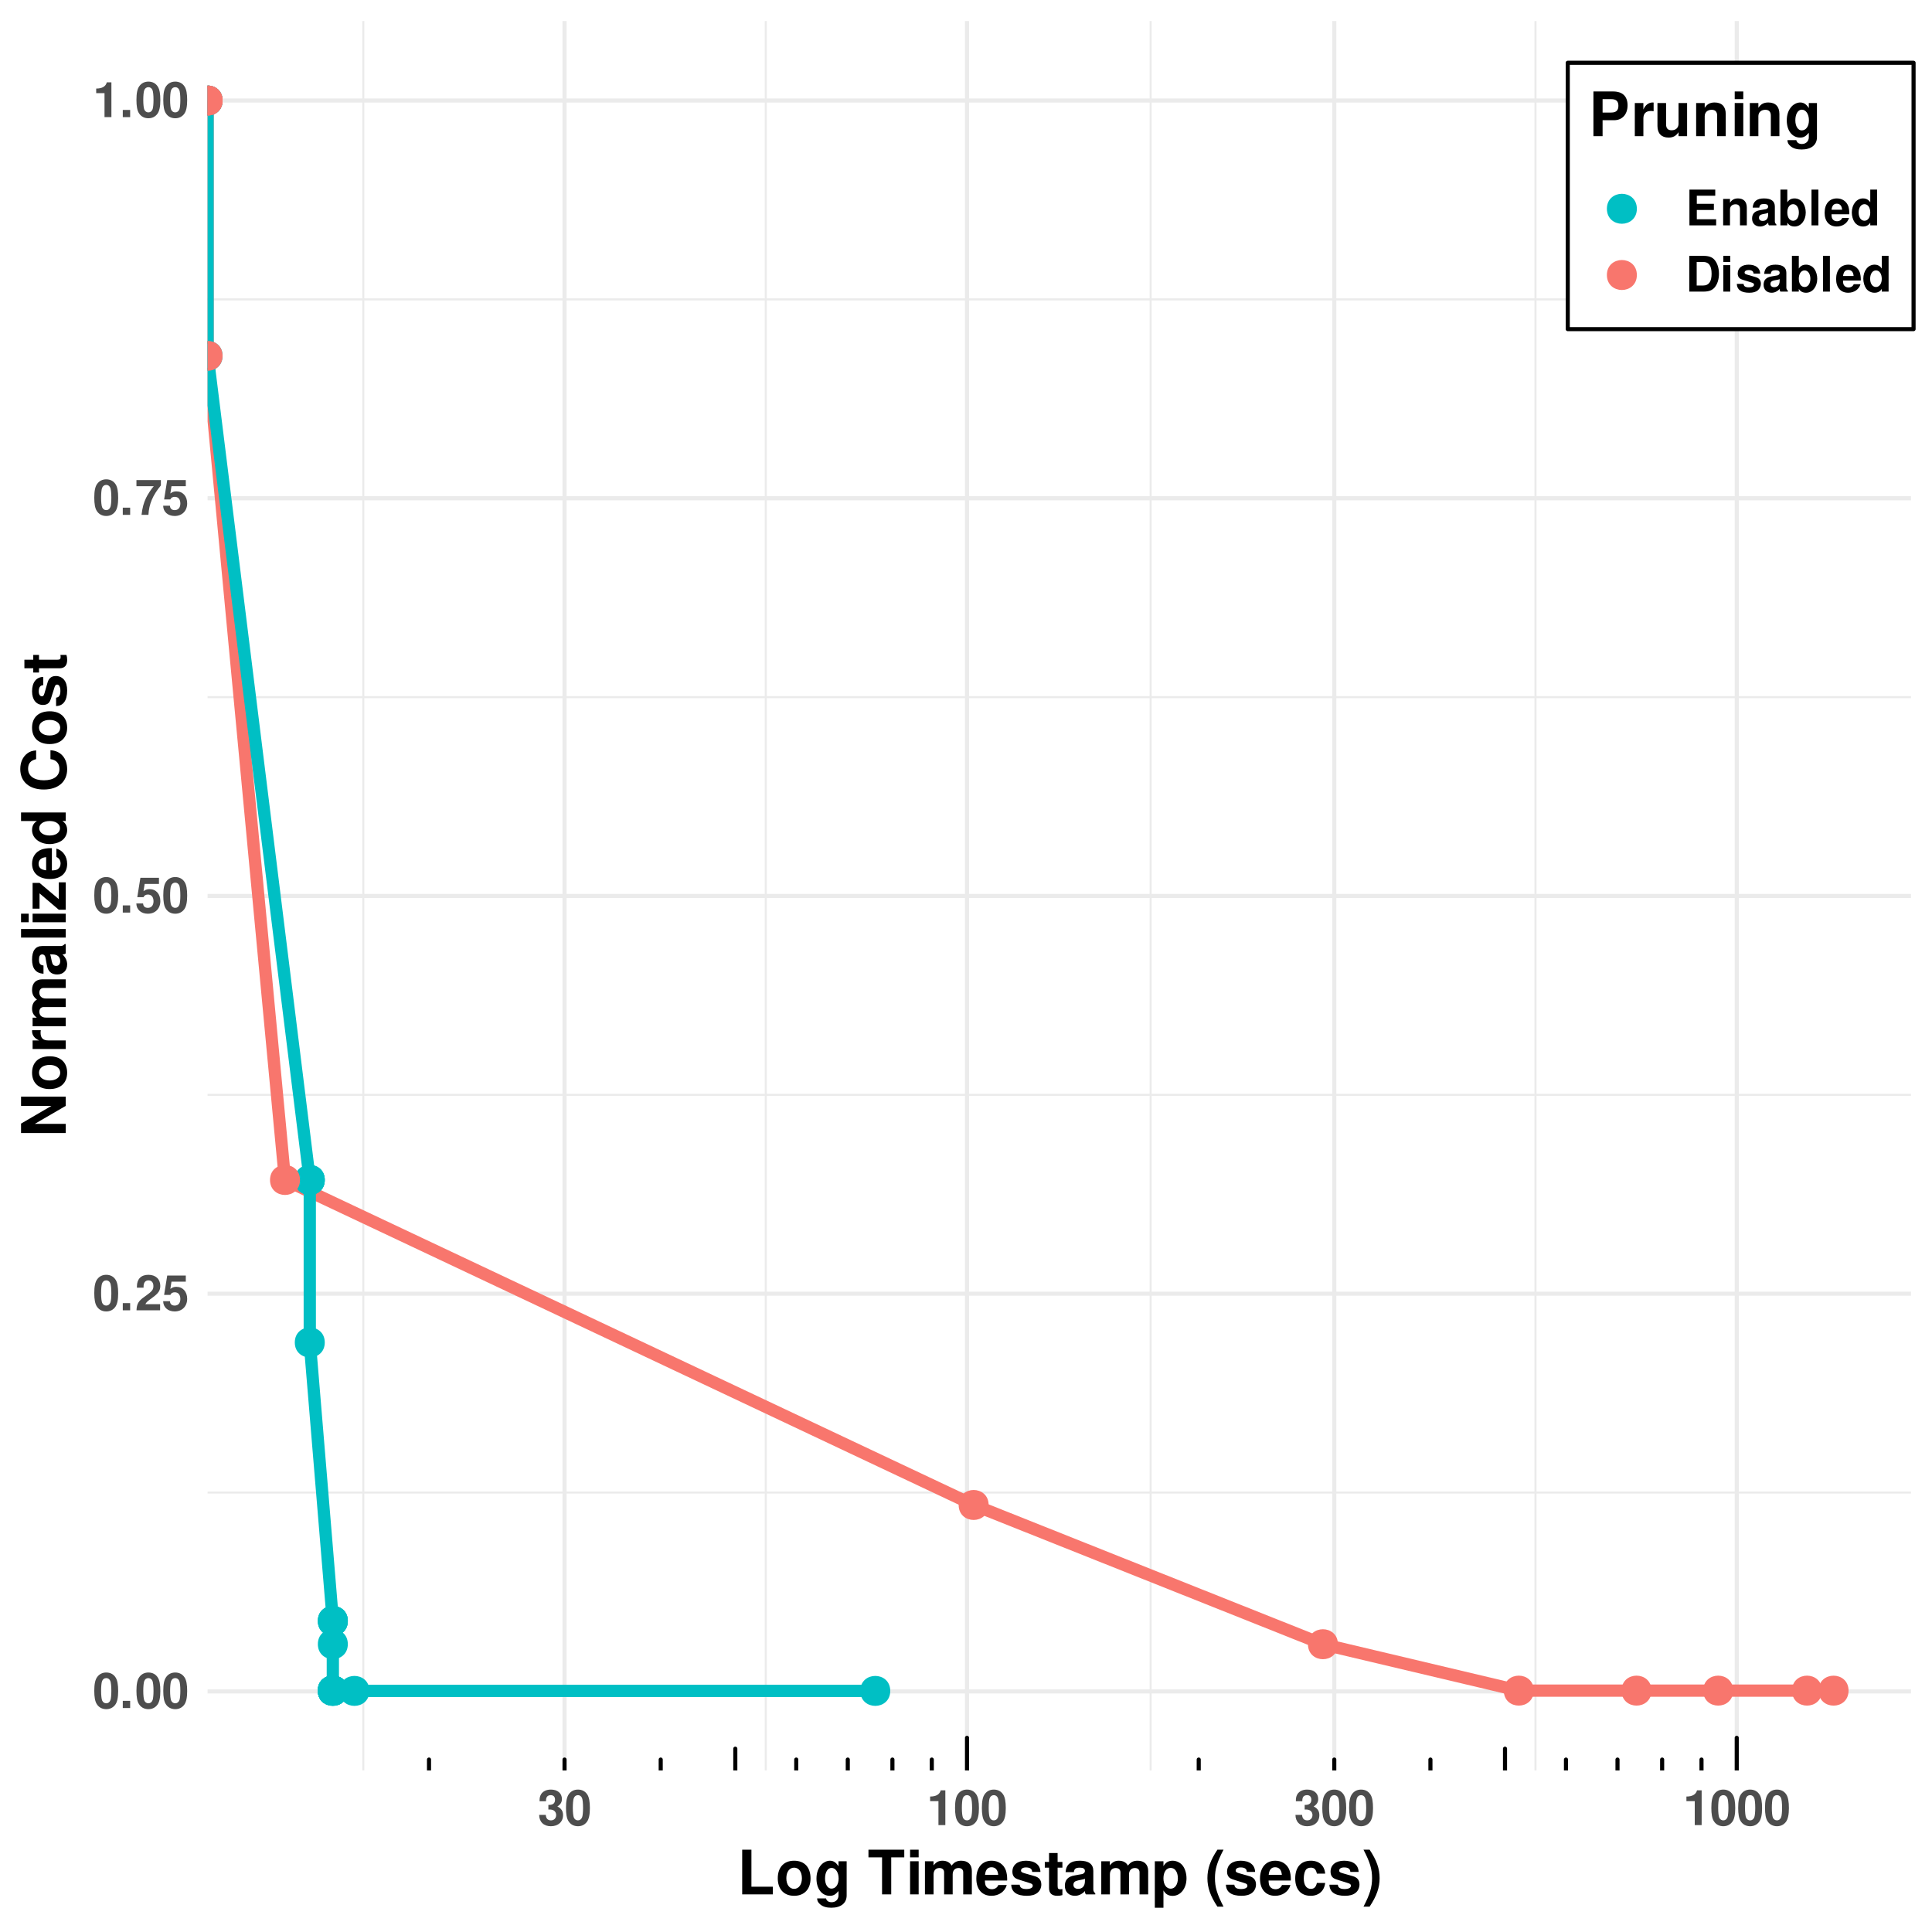 <?xml version="1.0" encoding="UTF-8"?>
<svg xmlns="http://www.w3.org/2000/svg" xmlns:xlink="http://www.w3.org/1999/xlink" width="504" height="504" viewBox="0 0 504 504">
<defs>
<g>
<g id="glyph-0-0">
</g>
<g id="glyph-0-1">
<path d="M 3.5 -9.266 C 2.516 -9.266 1.688 -8.859 1.141 -8.094 C 0.609 -7.391 0.375 -6.25 0.375 -4.484 C 0.375 -2.859 0.578 -1.734 1.016 -1.047 C 1.547 -0.172 2.438 0.297 3.5 0.297 C 4.484 0.297 5.281 -0.109 5.844 -0.859 C 6.359 -1.562 6.609 -2.719 6.609 -4.422 C 6.609 -6.094 6.406 -7.219 5.969 -7.922 C 5.438 -8.797 4.562 -9.266 3.5 -9.266 Z M 3.5 -7.812 C 3.953 -7.812 4.328 -7.562 4.547 -7.094 C 4.719 -6.703 4.828 -5.719 4.828 -4.469 C 4.828 -3.438 4.734 -2.438 4.594 -2.078 C 4.391 -1.531 4 -1.234 3.5 -1.234 C 3.016 -1.234 2.656 -1.484 2.438 -1.938 C 2.266 -2.328 2.156 -3.281 2.156 -4.484 C 2.156 -5.562 2.25 -6.594 2.391 -6.969 C 2.578 -7.516 2.984 -7.812 3.5 -7.812 Z M 3.5 -7.812 "/>
</g>
<g id="glyph-0-2">
<path d="M 2.734 -1.875 L 0.812 -1.875 L 0.812 0 L 2.734 0 Z M 2.734 -1.875 "/>
</g>
<g id="glyph-0-3">
<path d="M 6.547 -1.594 L 2.703 -1.594 C 2.938 -2.078 3.219 -2.359 4.562 -3.312 C 6.125 -4.469 6.594 -5.141 6.594 -6.391 C 6.594 -8.141 5.375 -9.266 3.484 -9.266 C 1.594 -9.266 0.5 -8.156 0.5 -6.234 L 0.5 -5.906 L 2.234 -5.906 L 2.234 -6.203 C 2.234 -7.219 2.703 -7.812 3.516 -7.812 C 4.312 -7.812 4.797 -7.25 4.797 -6.344 C 4.797 -5.344 4.484 -4.969 2.469 -3.531 C 0.938 -2.484 0.453 -1.688 0.391 0 L 6.547 0 Z M 6.547 -1.594 "/>
</g>
<g id="glyph-0-4">
<path d="M 6.25 -9.078 L 1.406 -9.078 L 0.594 -4.016 L 2.219 -4.016 C 2.406 -4.469 2.812 -4.703 3.359 -4.703 C 4.281 -4.703 4.828 -4.062 4.828 -2.953 C 4.828 -1.891 4.281 -1.234 3.359 -1.234 C 2.578 -1.234 2.156 -1.641 2.109 -2.375 L 0.344 -2.375 C 0.375 -0.781 1.578 0.297 3.344 0.297 C 5.281 0.297 6.609 -1.031 6.609 -3 C 6.609 -4.859 5.469 -6.125 3.781 -6.125 C 3.188 -6.125 2.734 -5.969 2.219 -5.578 L 2.516 -7.469 L 6.25 -7.469 Z M 6.25 -9.078 "/>
</g>
<g id="glyph-0-5">
<path d="M 6.75 -9.078 L 0.375 -9.078 L 0.375 -7.469 L 4.891 -7.469 C 4.344 -6.891 3.25 -5.234 2.891 -4.438 C 2.266 -3.125 1.938 -1.938 1.703 0 L 3.5 0 C 3.672 -2.859 4.609 -5.062 6.75 -7.672 Z M 6.75 -9.078 "/>
</g>
<g id="glyph-0-6">
<path d="M 3.047 -6.25 L 3.047 0 L 4.844 0 L 4.844 -9.078 L 3.641 -9.078 C 3.359 -8 2.438 -7.453 0.875 -7.453 L 0.875 -6.25 Z M 3.047 -6.25 "/>
</g>
<g id="glyph-0-7">
<path d="M 2.781 -4.062 C 3.469 -4.062 3.5 -4.062 3.828 -3.969 C 4.422 -3.797 4.812 -3.281 4.812 -2.609 C 4.812 -1.797 4.25 -1.234 3.469 -1.234 C 2.625 -1.234 2.156 -1.734 2.109 -2.656 L 0.375 -2.656 C 0.391 -0.844 1.562 0.297 3.422 0.297 C 5.359 0.297 6.609 -0.844 6.609 -2.609 C 6.609 -3.672 6.141 -4.359 5.125 -4.859 C 5.953 -5.391 6.312 -5.969 6.312 -6.797 C 6.312 -8.312 5.188 -9.266 3.422 -9.266 C 2.109 -9.266 1.094 -8.688 0.703 -7.703 C 0.531 -7.266 0.484 -6.969 0.484 -6.219 L 2.156 -6.219 C 2.156 -6.703 2.203 -6.953 2.297 -7.172 C 2.453 -7.578 2.859 -7.812 3.391 -7.812 C 4.109 -7.812 4.516 -7.391 4.516 -6.625 C 4.516 -5.703 4 -5.266 2.938 -5.266 L 2.781 -5.266 Z M 2.781 -4.062 "/>
</g>
<g id="glyph-0-8">
<path d="M 2.938 -4.016 L 7.391 -4.016 L 7.391 -5.625 L 2.938 -5.625 L 2.938 -7.734 L 7.75 -7.734 L 7.75 -9.328 L 1.016 -9.328 L 1.016 0 L 7.984 0 L 7.984 -1.594 L 2.938 -1.594 Z M 2.938 -4.016 "/>
</g>
<g id="glyph-0-9">
<path d="M 0.812 -6.906 L 0.812 0 L 2.594 0 L 2.594 -4.141 C 2.594 -4.969 3.156 -5.5 4.047 -5.5 C 4.812 -5.5 5.203 -5.078 5.203 -4.266 L 5.203 0 L 6.984 0 L 6.984 -4.625 C 6.984 -6.172 6.156 -7.031 4.672 -7.031 C 3.734 -7.031 3.109 -6.688 2.594 -5.906 L 2.594 -6.906 Z M 0.812 -6.906 "/>
</g>
<g id="glyph-0-10">
<path d="M 6.703 -0.219 C 6.406 -0.516 6.297 -0.719 6.297 -1.062 L 6.297 -4.906 C 6.297 -6.312 5.344 -7.031 3.469 -7.031 C 1.594 -7.031 0.625 -6.234 0.516 -4.625 L 2.234 -4.625 C 2.328 -5.344 2.625 -5.578 3.5 -5.578 C 4.203 -5.578 4.547 -5.344 4.547 -4.891 C 4.547 -4.656 4.422 -4.469 4.234 -4.344 C 4 -4.219 4 -4.219 3.109 -4.078 L 2.391 -3.953 C 1.031 -3.719 0.359 -3.016 0.359 -1.781 C 0.359 -0.531 1.188 0.297 2.453 0.297 C 3.219 0.297 3.922 -0.031 4.562 -0.688 C 4.562 -0.328 4.594 -0.203 4.766 0 L 6.703 0 Z M 4.547 -2.781 C 4.547 -1.734 4.031 -1.156 3.125 -1.156 C 2.516 -1.156 2.156 -1.469 2.156 -1.984 C 2.156 -2.516 2.438 -2.781 3.172 -2.938 L 3.781 -3.047 C 4.266 -3.141 4.344 -3.156 4.547 -3.266 Z M 4.547 -2.781 "/>
</g>
<g id="glyph-0-11">
<path d="M 0.75 -9.328 L 0.75 0 L 2.547 0 L 2.547 -0.703 C 2.984 -0.031 3.578 0.297 4.453 0.297 C 6.109 0.297 7.359 -1.281 7.359 -3.359 C 7.359 -4.297 7.078 -5.25 6.609 -5.906 C 6.141 -6.594 5.297 -7.031 4.453 -7.031 C 3.578 -7.031 2.984 -6.703 2.547 -6.016 L 2.547 -9.328 Z M 4.062 -5.531 C 4.938 -5.531 5.562 -4.625 5.562 -3.359 C 5.562 -2.078 4.953 -1.203 4.062 -1.203 C 3.141 -1.203 2.547 -2.062 2.547 -3.391 C 2.547 -4.656 3.156 -5.531 4.062 -5.531 Z M 4.062 -5.531 "/>
</g>
<g id="glyph-0-12">
<path d="M 2.656 -9.328 L 0.859 -9.328 L 0.859 0 L 2.656 0 Z M 2.656 -9.328 "/>
</g>
<g id="glyph-0-13">
<path d="M 6.703 -2.891 C 6.719 -3.047 6.719 -3.109 6.719 -3.203 C 6.719 -3.891 6.609 -4.531 6.453 -5.016 C 5.984 -6.266 4.875 -7.031 3.484 -7.031 C 1.5 -7.031 0.281 -5.594 0.281 -3.281 C 0.281 -1.062 1.484 0.297 3.438 0.297 C 4.984 0.297 6.25 -0.578 6.641 -1.938 L 4.875 -1.938 C 4.656 -1.391 4.156 -1.078 3.5 -1.078 C 3 -1.078 2.578 -1.297 2.328 -1.672 C 2.156 -1.938 2.094 -2.234 2.078 -2.891 Z M 2.094 -4.078 C 2.219 -5.141 2.656 -5.656 3.453 -5.656 C 4.281 -5.656 4.766 -5.109 4.844 -4.078 Z M 2.094 -4.078 "/>
</g>
<g id="glyph-0-14">
<path d="M 5.188 0 L 6.969 0 L 6.969 -9.328 L 5.188 -9.328 L 5.188 -6.016 C 4.734 -6.703 4.141 -7.031 3.281 -7.031 C 1.625 -7.031 0.375 -5.438 0.375 -3.359 C 0.375 -2.422 0.656 -1.469 1.109 -0.812 C 1.594 -0.125 2.438 0.297 3.281 0.297 C 4.141 0.297 4.734 -0.016 5.188 -0.703 Z M 3.672 -5.531 C 4.578 -5.531 5.188 -4.656 5.188 -3.328 C 5.188 -2.078 4.562 -1.203 3.672 -1.203 C 2.781 -1.203 2.156 -2.078 2.156 -3.359 C 2.156 -4.641 2.781 -5.531 3.672 -5.531 Z M 3.672 -5.531 "/>
</g>
<g id="glyph-0-15">
<path d="M 0.984 0 L 4.625 0 C 6.047 0 6.953 -0.328 7.594 -1.094 C 8.312 -1.953 8.719 -3.219 8.719 -4.672 C 8.719 -6.109 8.312 -7.375 7.594 -8.25 C 6.953 -9.016 6.062 -9.328 4.625 -9.328 L 0.984 -9.328 Z M 2.906 -1.594 L 2.906 -7.734 L 4.625 -7.734 C 6.078 -7.734 6.797 -6.719 6.797 -4.656 C 6.797 -2.609 6.078 -1.594 4.625 -1.594 Z M 2.906 -1.594 "/>
</g>
<g id="glyph-0-16">
<path d="M 2.656 -6.906 L 0.859 -6.906 L 0.859 0 L 2.656 0 Z M 2.656 -9.328 L 0.859 -9.328 L 0.859 -7.734 L 2.656 -7.734 Z M 2.656 -9.328 "/>
</g>
<g id="glyph-0-17">
<path d="M 6.469 -4.688 C 6.438 -6.141 5.312 -7.031 3.453 -7.031 C 1.703 -7.031 0.609 -6.141 0.609 -4.719 C 0.609 -4.266 0.75 -3.859 1 -3.594 C 1.234 -3.359 1.453 -3.234 2.125 -3.016 L 4.266 -2.359 C 4.703 -2.219 4.859 -2.078 4.859 -1.797 C 4.859 -1.375 4.359 -1.109 3.531 -1.109 C 3.062 -1.109 2.703 -1.188 2.469 -1.359 C 2.281 -1.5 2.203 -1.641 2.125 -2.016 L 0.375 -2.016 C 0.422 -0.484 1.531 0.297 3.641 0.297 C 4.594 0.297 5.328 0.094 5.828 -0.312 C 6.344 -0.734 6.656 -1.375 6.656 -2.047 C 6.656 -2.938 6.203 -3.516 5.297 -3.781 L 3.031 -4.438 C 2.531 -4.594 2.406 -4.703 2.406 -4.984 C 2.406 -5.359 2.812 -5.625 3.438 -5.625 C 4.297 -5.625 4.719 -5.312 4.734 -4.688 Z M 6.469 -4.688 "/>
</g>
<g id="glyph-1-0">
</g>
<g id="glyph-1-1">
<path d="M 3.688 -11.656 L 1.281 -11.656 L 1.281 0 L 9.266 0 L 9.266 -2 L 3.688 -2 Z M 3.688 -11.656 "/>
</g>
<g id="glyph-1-2">
<path d="M 4.812 -8.781 C 2.172 -8.781 0.562 -7.047 0.562 -4.203 C 0.562 -1.359 2.172 0.375 4.828 0.375 C 7.469 0.375 9.109 -1.359 9.109 -4.141 C 9.109 -7.078 7.516 -8.781 4.812 -8.781 Z M 4.828 -6.969 C 6.062 -6.969 6.859 -5.875 6.859 -4.172 C 6.859 -2.562 6.031 -1.438 4.828 -1.438 C 3.609 -1.438 2.797 -2.547 2.797 -4.203 C 2.797 -5.875 3.609 -6.969 4.828 -6.969 Z M 4.828 -6.969 "/>
</g>
<g id="glyph-1-3">
<path d="M 6.406 -8.641 L 6.406 -7.312 C 5.781 -8.312 5.094 -8.781 4.172 -8.781 C 3.406 -8.781 2.562 -8.406 1.969 -7.781 C 1.109 -6.875 0.656 -5.625 0.656 -4.109 C 0.656 -1.453 2.062 0.375 4.125 0.375 C 5.062 0.375 5.609 0.062 6.406 -0.875 L 6.406 0.281 C 6.406 1.328 5.656 2.047 4.609 2.047 C 3.812 2.047 3.312 1.703 3.141 1.047 L 0.828 1.047 C 0.844 1.719 1.094 2.172 1.688 2.656 C 2.375 3.219 3.312 3.484 4.531 3.484 C 7.031 3.484 8.531 2.281 8.531 0.281 L 8.531 -8.641 Z M 4.594 -6.906 C 5.641 -6.906 6.438 -5.75 6.438 -4.141 C 6.438 -2.578 5.688 -1.5 4.562 -1.5 C 3.578 -1.5 2.891 -2.578 2.891 -4.141 C 2.891 -5.781 3.578 -6.906 4.594 -6.906 Z M 4.594 -6.906 "/>
</g>
<g id="glyph-1-4">
</g>
<g id="glyph-1-5">
<path d="M 6.156 -9.656 L 9.562 -9.656 L 9.562 -11.656 L 0.219 -11.656 L 0.219 -9.656 L 3.766 -9.656 L 3.766 0 L 6.156 0 Z M 6.156 -9.656 "/>
</g>
<g id="glyph-1-6">
<path d="M 3.312 -8.641 L 1.078 -8.641 L 1.078 0 L 3.312 0 Z M 3.312 -11.656 L 1.078 -11.656 L 1.078 -9.656 L 3.312 -9.656 Z M 3.312 -11.656 "/>
</g>
<g id="glyph-1-7">
<path d="M 0.953 -8.641 L 0.953 0 L 3.203 0 L 3.203 -5.188 C 3.203 -6.25 3.781 -6.875 4.734 -6.875 C 5.484 -6.875 5.953 -6.453 5.953 -5.766 L 5.953 0 L 8.188 0 L 8.188 -5.188 C 8.188 -6.234 8.766 -6.875 9.734 -6.875 C 10.484 -6.875 10.938 -6.453 10.938 -5.766 L 10.938 0 L 13.188 0 L 13.188 -6.109 C 13.188 -7.797 12.156 -8.781 10.438 -8.781 C 9.328 -8.781 8.578 -8.406 7.906 -7.5 C 7.484 -8.312 6.625 -8.781 5.547 -8.781 C 4.562 -8.781 3.922 -8.469 3.188 -7.562 L 3.188 -8.641 Z M 0.953 -8.641 "/>
</g>
<g id="glyph-1-8">
<path d="M 8.391 -3.609 C 8.406 -3.812 8.406 -3.891 8.406 -4 C 8.406 -4.859 8.266 -5.656 8.062 -6.266 C 7.484 -7.844 6.094 -8.781 4.359 -8.781 C 1.875 -8.781 0.359 -6.984 0.359 -4.094 C 0.359 -1.328 1.859 0.375 4.297 0.375 C 6.234 0.375 7.812 -0.719 8.297 -2.438 L 6.094 -2.438 C 5.828 -1.75 5.203 -1.344 4.391 -1.344 C 3.75 -1.344 3.234 -1.609 2.906 -2.094 C 2.703 -2.422 2.625 -2.797 2.594 -3.609 Z M 2.625 -5.109 C 2.766 -6.438 3.328 -7.078 4.312 -7.078 C 5.344 -7.078 5.953 -6.391 6.062 -5.109 Z M 2.625 -5.109 "/>
</g>
<g id="glyph-1-9">
<path d="M 8.078 -5.859 C 8.047 -7.688 6.641 -8.781 4.312 -8.781 C 2.125 -8.781 0.766 -7.688 0.766 -5.906 C 0.766 -5.328 0.938 -4.828 1.25 -4.5 C 1.547 -4.188 1.828 -4.047 2.656 -3.781 L 5.328 -2.938 C 5.891 -2.766 6.078 -2.594 6.078 -2.234 C 6.078 -1.719 5.453 -1.391 4.422 -1.391 C 3.828 -1.391 3.375 -1.484 3.094 -1.703 C 2.844 -1.875 2.75 -2.047 2.656 -2.516 L 0.469 -2.516 C 0.531 -0.609 1.922 0.375 4.547 0.375 C 5.75 0.375 6.656 0.109 7.297 -0.406 C 7.938 -0.906 8.312 -1.719 8.312 -2.562 C 8.312 -3.688 7.766 -4.406 6.625 -4.734 L 3.797 -5.547 C 3.172 -5.75 3.016 -5.875 3.016 -6.219 C 3.016 -6.703 3.516 -7.031 4.297 -7.031 C 5.375 -7.031 5.906 -6.641 5.922 -5.859 Z M 8.078 -5.859 "/>
</g>
<g id="glyph-1-10">
<path d="M 4.812 -8.469 L 3.562 -8.469 L 3.562 -10.781 L 1.328 -10.781 L 1.328 -8.469 L 0.219 -8.469 L 0.219 -6.969 L 1.328 -6.969 L 1.328 -1.656 C 1.328 -0.297 2.047 0.375 3.516 0.375 C 4.031 0.375 4.406 0.312 4.812 0.188 L 4.812 -1.375 C 4.594 -1.344 4.484 -1.328 4.297 -1.328 C 3.719 -1.328 3.562 -1.5 3.562 -2.266 L 3.562 -6.969 L 4.812 -6.969 Z M 4.812 -8.469 "/>
</g>
<g id="glyph-1-11">
<path d="M 8.391 -0.266 C 8 -0.641 7.875 -0.891 7.875 -1.328 L 7.875 -6.125 C 7.875 -7.891 6.672 -8.781 4.344 -8.781 C 2 -8.781 0.781 -7.797 0.641 -5.797 L 2.797 -5.797 C 2.906 -6.688 3.281 -6.969 4.391 -6.969 C 5.25 -6.969 5.688 -6.688 5.688 -6.109 C 5.688 -5.828 5.531 -5.578 5.297 -5.438 C 4.984 -5.281 4.984 -5.281 3.891 -5.109 L 2.984 -4.938 C 1.281 -4.656 0.453 -3.781 0.453 -2.219 C 0.453 -0.672 1.484 0.375 3.078 0.375 C 4.031 0.375 4.891 -0.031 5.703 -0.859 C 5.703 -0.422 5.75 -0.25 5.953 0 L 8.391 0 Z M 5.688 -3.469 C 5.688 -2.172 5.047 -1.438 3.906 -1.438 C 3.156 -1.438 2.688 -1.844 2.688 -2.484 C 2.688 -3.156 3.047 -3.469 3.969 -3.656 L 4.734 -3.812 C 5.328 -3.922 5.422 -3.953 5.688 -4.078 Z M 5.688 -3.469 "/>
</g>
<g id="glyph-1-12">
<path d="M 3.172 -8.641 L 0.922 -8.641 L 0.922 3.484 L 3.172 3.484 L 3.172 -1.031 C 3.719 -0.062 4.484 0.391 5.562 0.391 C 7.641 0.391 9.188 -1.562 9.188 -4.188 C 9.188 -5.406 8.828 -6.625 8.25 -7.422 C 7.688 -8.234 6.609 -8.781 5.562 -8.781 C 4.484 -8.781 3.719 -8.312 3.172 -7.359 Z M 5.062 -6.906 C 6.188 -6.906 6.938 -5.828 6.938 -4.156 C 6.938 -2.578 6.172 -1.484 5.062 -1.484 C 3.922 -1.484 3.172 -2.578 3.172 -4.188 C 3.172 -5.828 3.922 -6.906 5.062 -6.906 Z M 5.062 -6.906 "/>
</g>
<g id="glyph-1-13">
<path d="M 3.25 -11.656 C 1.406 -8.875 0.641 -6.703 0.641 -4.234 C 0.641 -1.766 1.406 0.422 3.25 3.203 L 4.844 3.203 C 3.141 -0.094 2.609 -1.875 2.609 -4.234 C 2.609 -6.594 3.156 -8.406 4.844 -11.656 Z M 3.25 -11.656 "/>
</g>
<g id="glyph-1-14">
<path d="M 8.359 -5.406 C 8.188 -7.516 6.797 -8.781 4.625 -8.781 C 2.031 -8.781 0.547 -7.094 0.547 -4.141 C 0.547 -1.297 2.031 0.375 4.594 0.375 C 6.688 0.375 8.141 -0.922 8.359 -2.984 L 6.203 -2.984 C 5.938 -1.875 5.484 -1.438 4.594 -1.438 C 3.453 -1.438 2.781 -2.453 2.781 -4.141 C 2.781 -4.969 2.938 -5.734 3.219 -6.234 C 3.469 -6.719 3.969 -6.969 4.609 -6.969 C 5.516 -6.969 5.953 -6.547 6.203 -5.406 Z M 8.359 -5.406 "/>
</g>
<g id="glyph-1-15">
<path d="M 1.953 3.203 C 3.797 0.422 4.562 -1.766 4.562 -4.219 C 4.562 -6.703 3.797 -8.875 1.953 -11.656 L 0.359 -11.656 C 2.062 -8.375 2.594 -6.594 2.594 -4.219 C 2.594 -1.875 2.047 -0.062 0.359 3.203 Z M 1.953 3.203 "/>
</g>
<g id="glyph-1-16">
<path d="M 3.609 -4.156 L 6.609 -4.156 C 8.75 -4.156 10.125 -5.688 10.125 -8.047 C 10.125 -10.391 8.797 -11.656 6.375 -11.656 L 1.219 -11.656 L 1.219 0 L 3.609 0 Z M 3.609 -6.156 L 3.609 -9.656 L 5.859 -9.656 C 7.141 -9.656 7.734 -9.109 7.734 -7.922 C 7.734 -6.719 7.141 -6.156 5.859 -6.156 Z M 3.609 -6.156 "/>
</g>
<g id="glyph-1-17">
<path d="M 1.016 -8.641 L 1.016 0 L 3.25 0 L 3.25 -4.594 C 3.25 -5.906 3.906 -6.562 5.219 -6.562 C 5.453 -6.562 5.609 -6.547 5.922 -6.5 L 5.922 -8.766 C 5.797 -8.781 5.75 -8.781 5.641 -8.781 C 4.625 -8.781 3.75 -8.109 3.25 -6.938 L 3.25 -8.641 Z M 1.016 -8.641 "/>
</g>
<g id="glyph-1-18">
<path d="M 8.656 0 L 8.656 -8.641 L 6.422 -8.641 L 6.422 -3.234 C 6.422 -2.203 5.719 -1.531 4.609 -1.531 C 3.641 -1.531 3.172 -2.047 3.172 -3.094 L 3.172 -8.641 L 0.922 -8.641 L 0.922 -2.625 C 0.922 -0.703 1.969 0.375 3.828 0.375 C 4.984 0.375 5.781 -0.047 6.422 -1.031 L 6.422 0 Z M 8.656 0 "/>
</g>
<g id="glyph-1-19">
<path d="M 1.016 -8.641 L 1.016 0 L 3.25 0 L 3.25 -5.188 C 3.25 -6.203 3.953 -6.875 5.062 -6.875 C 6.016 -6.875 6.5 -6.359 6.5 -5.328 L 6.5 0 L 8.734 0 L 8.734 -5.797 C 8.734 -7.719 7.703 -8.781 5.844 -8.781 C 4.672 -8.781 3.891 -8.375 3.25 -7.391 L 3.25 -8.641 Z M 1.016 -8.641 "/>
</g>
<g id="glyph-2-0">
</g>
<g id="glyph-2-1">
<path d="M 0 -8.172 L 0 -10.578 L -11.656 -10.578 L -11.656 -8.172 L -3.734 -8.172 L -11.656 -3.547 L -11.656 -1.094 L 0 -1.094 L 0 -3.484 L -8.062 -3.484 Z M 0 -8.172 "/>
</g>
<g id="glyph-2-2">
<path d="M -8.781 -4.812 C -8.781 -2.172 -7.047 -0.562 -4.203 -0.562 C -1.359 -0.562 0.375 -2.172 0.375 -4.828 C 0.375 -7.469 -1.359 -9.109 -4.141 -9.109 C -7.078 -9.109 -8.781 -7.516 -8.781 -4.812 Z M -6.969 -4.828 C -6.969 -6.062 -5.875 -6.859 -4.172 -6.859 C -2.562 -6.859 -1.438 -6.031 -1.438 -4.828 C -1.438 -3.609 -2.547 -2.797 -4.203 -2.797 C -5.875 -2.797 -6.969 -3.609 -6.969 -4.828 Z M -6.969 -4.828 "/>
</g>
<g id="glyph-2-3">
<path d="M -8.641 -1.016 L 0 -1.016 L 0 -3.25 L -4.594 -3.25 C -5.906 -3.25 -6.562 -3.906 -6.562 -5.219 C -6.562 -5.453 -6.547 -5.609 -6.5 -5.922 L -8.766 -5.922 C -8.781 -5.797 -8.781 -5.75 -8.781 -5.641 C -8.781 -4.625 -8.109 -3.75 -6.938 -3.25 L -8.641 -3.25 Z M -8.641 -1.016 "/>
</g>
<g id="glyph-2-4">
<path d="M -8.641 -0.953 L 0 -0.953 L 0 -3.203 L -5.188 -3.203 C -6.25 -3.203 -6.875 -3.781 -6.875 -4.734 C -6.875 -5.484 -6.453 -5.953 -5.766 -5.953 L 0 -5.953 L 0 -8.188 L -5.188 -8.188 C -6.234 -8.188 -6.875 -8.766 -6.875 -9.734 C -6.875 -10.484 -6.453 -10.938 -5.766 -10.938 L 0 -10.938 L 0 -13.188 L -6.109 -13.188 C -7.797 -13.188 -8.781 -12.156 -8.781 -10.438 C -8.781 -9.328 -8.406 -8.578 -7.5 -7.906 C -8.312 -7.484 -8.781 -6.625 -8.781 -5.547 C -8.781 -4.562 -8.469 -3.922 -7.562 -3.188 L -8.641 -3.188 Z M -8.641 -0.953 "/>
</g>
<g id="glyph-2-5">
<path d="M -0.266 -8.391 C -0.641 -8 -0.891 -7.875 -1.328 -7.875 L -6.125 -7.875 C -7.891 -7.875 -8.781 -6.672 -8.781 -4.344 C -8.781 -2 -7.797 -0.781 -5.797 -0.641 L -5.797 -2.797 C -6.688 -2.906 -6.969 -3.281 -6.969 -4.391 C -6.969 -5.25 -6.688 -5.688 -6.109 -5.688 C -5.828 -5.688 -5.578 -5.531 -5.438 -5.297 C -5.281 -4.984 -5.281 -4.984 -5.109 -3.891 L -4.938 -2.984 C -4.656 -1.281 -3.781 -0.453 -2.219 -0.453 C -0.672 -0.453 0.375 -1.484 0.375 -3.078 C 0.375 -4.031 -0.031 -4.891 -0.859 -5.703 C -0.422 -5.703 -0.25 -5.75 0 -5.953 L 0 -8.391 Z M -3.469 -5.688 C -2.172 -5.688 -1.438 -5.047 -1.438 -3.906 C -1.438 -3.156 -1.844 -2.688 -2.484 -2.688 C -3.156 -2.688 -3.469 -3.047 -3.656 -3.969 L -3.812 -4.734 C -3.922 -5.328 -3.953 -5.422 -4.078 -5.688 Z M -3.469 -5.688 "/>
</g>
<g id="glyph-2-6">
<path d="M -11.656 -3.312 L -11.656 -1.078 L 0 -1.078 L 0 -3.312 Z M -11.656 -3.312 "/>
</g>
<g id="glyph-2-7">
<path d="M -8.641 -3.312 L -8.641 -1.078 L 0 -1.078 L 0 -3.312 Z M -11.656 -3.312 L -11.656 -1.078 L -9.656 -1.078 L -9.656 -3.312 Z M -11.656 -3.312 "/>
</g>
<g id="glyph-2-8">
<path d="M -8.641 -7.344 L -8.641 -0.625 L -6.828 -0.625 L -6.828 -4.609 L -1.812 -0.344 L 0 -0.344 L 0 -7.484 L -1.812 -7.484 L -1.812 -3.109 L -6.828 -7.344 Z M -8.641 -7.344 "/>
</g>
<g id="glyph-2-9">
<path d="M -3.609 -8.391 C -3.812 -8.406 -3.891 -8.406 -4 -8.406 C -4.859 -8.406 -5.656 -8.266 -6.266 -8.062 C -7.844 -7.484 -8.781 -6.094 -8.781 -4.359 C -8.781 -1.875 -6.984 -0.359 -4.094 -0.359 C -1.328 -0.359 0.375 -1.859 0.375 -4.297 C 0.375 -6.234 -0.719 -7.812 -2.438 -8.297 L -2.438 -6.094 C -1.75 -5.828 -1.344 -5.203 -1.344 -4.391 C -1.344 -3.75 -1.609 -3.234 -2.094 -2.906 C -2.422 -2.703 -2.797 -2.625 -3.609 -2.594 Z M -5.109 -2.625 C -6.438 -2.766 -7.078 -3.328 -7.078 -4.312 C -7.078 -5.344 -6.391 -5.953 -5.109 -6.062 Z M -5.109 -2.625 "/>
</g>
<g id="glyph-2-10">
<path d="M 0 -6.484 L 0 -8.719 L -11.656 -8.719 L -11.656 -6.484 L -7.516 -6.484 C -8.391 -5.922 -8.781 -5.188 -8.781 -4.094 C -8.781 -2.031 -6.797 -0.469 -4.188 -0.469 C -3.031 -0.469 -1.844 -0.812 -1.016 -1.391 C -0.156 -1.984 0.375 -3.047 0.375 -4.094 C 0.375 -5.188 -0.016 -5.922 -0.875 -6.484 Z M -6.906 -4.594 C -6.906 -5.734 -5.828 -6.484 -4.156 -6.484 C -2.594 -6.484 -1.5 -5.719 -1.5 -4.594 C -1.5 -3.469 -2.609 -2.703 -4.188 -2.703 C -5.812 -2.703 -6.906 -3.469 -6.906 -4.594 Z M -6.906 -4.594 "/>
</g>
<g id="glyph-2-11">
</g>
<g id="glyph-2-12">
<path d="M -7.719 -10.906 C -8.719 -10.828 -9.359 -10.625 -10.016 -10.125 C -11.203 -9.234 -11.859 -7.797 -11.859 -6.047 C -11.859 -2.75 -9.5 -0.703 -5.734 -0.703 C -1.969 -0.703 0.375 -2.734 0.375 -5.984 C 0.375 -8.891 -1.312 -10.812 -3.984 -10.953 L -3.984 -8.625 C -2.5 -8.469 -1.641 -7.531 -1.641 -6.047 C -1.641 -4.188 -3.156 -3.109 -5.703 -3.109 C -8.266 -3.109 -9.812 -4.234 -9.812 -6.125 C -9.812 -7.516 -9.141 -8.297 -7.719 -8.625 Z M -7.719 -10.906 "/>
</g>
<g id="glyph-2-13">
<path d="M -5.859 -8.078 C -7.688 -8.047 -8.781 -6.641 -8.781 -4.312 C -8.781 -2.125 -7.688 -0.766 -5.906 -0.766 C -5.328 -0.766 -4.828 -0.938 -4.5 -1.25 C -4.188 -1.547 -4.047 -1.828 -3.781 -2.656 L -2.938 -5.328 C -2.766 -5.891 -2.594 -6.078 -2.234 -6.078 C -1.719 -6.078 -1.391 -5.453 -1.391 -4.422 C -1.391 -3.828 -1.484 -3.375 -1.703 -3.094 C -1.875 -2.844 -2.047 -2.75 -2.516 -2.656 L -2.516 -0.469 C -0.609 -0.531 0.375 -1.922 0.375 -4.547 C 0.375 -5.75 0.109 -6.656 -0.406 -7.297 C -0.906 -7.938 -1.719 -8.312 -2.562 -8.312 C -3.688 -8.312 -4.406 -7.766 -4.734 -6.625 L -5.547 -3.797 C -5.75 -3.172 -5.875 -3.016 -6.219 -3.016 C -6.703 -3.016 -7.031 -3.516 -7.031 -4.297 C -7.031 -5.375 -6.641 -5.906 -5.859 -5.922 Z M -5.859 -8.078 "/>
</g>
<g id="glyph-2-14">
<path d="M -8.469 -4.812 L -8.469 -3.562 L -10.781 -3.562 L -10.781 -1.328 L -8.469 -1.328 L -8.469 -0.219 L -6.969 -0.219 L -6.969 -1.328 L -1.656 -1.328 C -0.297 -1.328 0.375 -2.047 0.375 -3.516 C 0.375 -4.031 0.312 -4.406 0.188 -4.812 L -1.375 -4.812 C -1.344 -4.594 -1.328 -4.484 -1.328 -4.297 C -1.328 -3.719 -1.5 -3.562 -2.266 -3.562 L -6.969 -3.562 L -6.969 -4.812 Z M -8.469 -4.812 "/>
</g>
</g>
<clipPath id="clip-0">
<path clip-rule="nonzero" d="M 54.152 389 L 498.523 389 L 498.523 390 L 54.152 390 Z M 54.152 389 "/>
</clipPath>
<clipPath id="clip-1">
<path clip-rule="nonzero" d="M 54.152 285 L 498.523 285 L 498.523 286 L 54.152 286 Z M 54.152 285 "/>
</clipPath>
<clipPath id="clip-2">
<path clip-rule="nonzero" d="M 54.152 181 L 498.523 181 L 498.523 183 L 54.152 183 Z M 54.152 181 "/>
</clipPath>
<clipPath id="clip-3">
<path clip-rule="nonzero" d="M 54.152 77 L 498.523 77 L 498.523 79 L 54.152 79 Z M 54.152 77 "/>
</clipPath>
<clipPath id="clip-4">
<path clip-rule="nonzero" d="M 94 5.48 L 96 5.48 L 96 461.852 L 94 461.852 Z M 94 5.48 "/>
</clipPath>
<clipPath id="clip-5">
<path clip-rule="nonzero" d="M 199 5.48 L 201 5.48 L 201 461.852 L 199 461.852 Z M 199 5.48 "/>
</clipPath>
<clipPath id="clip-6">
<path clip-rule="nonzero" d="M 299 5.48 L 301 5.48 L 301 461.852 L 299 461.852 Z M 299 5.48 "/>
</clipPath>
<clipPath id="clip-7">
<path clip-rule="nonzero" d="M 400 5.48 L 401 5.48 L 401 461.852 L 400 461.852 Z M 400 5.48 "/>
</clipPath>
<clipPath id="clip-8">
<path clip-rule="nonzero" d="M 54.152 440 L 498.523 440 L 498.523 442 L 54.152 442 Z M 54.152 440 "/>
</clipPath>
<clipPath id="clip-9">
<path clip-rule="nonzero" d="M 54.152 336 L 498.523 336 L 498.523 339 L 54.152 339 Z M 54.152 336 "/>
</clipPath>
<clipPath id="clip-10">
<path clip-rule="nonzero" d="M 54.152 233 L 498.523 233 L 498.523 235 L 54.152 235 Z M 54.152 233 "/>
</clipPath>
<clipPath id="clip-11">
<path clip-rule="nonzero" d="M 54.152 129 L 498.523 129 L 498.523 131 L 54.152 131 Z M 54.152 129 "/>
</clipPath>
<clipPath id="clip-12">
<path clip-rule="nonzero" d="M 54.152 25 L 498.523 25 L 498.523 27 L 54.152 27 Z M 54.152 25 "/>
</clipPath>
<clipPath id="clip-13">
<path clip-rule="nonzero" d="M 146 5.48 L 148 5.48 L 148 461.852 L 146 461.852 Z M 146 5.48 "/>
</clipPath>
<clipPath id="clip-14">
<path clip-rule="nonzero" d="M 251 5.48 L 253 5.48 L 253 461.852 L 251 461.852 Z M 251 5.48 "/>
</clipPath>
<clipPath id="clip-15">
<path clip-rule="nonzero" d="M 347 5.48 L 349 5.48 L 349 461.852 L 347 461.852 Z M 347 5.48 "/>
</clipPath>
<clipPath id="clip-16">
<path clip-rule="nonzero" d="M 452 5.48 L 454 5.48 L 454 461.852 L 452 461.852 Z M 452 5.48 "/>
</clipPath>
<clipPath id="clip-17">
<path clip-rule="nonzero" d="M 54.152 24 L 480 24 L 480 443 L 54.152 443 Z M 54.152 24 "/>
</clipPath>
<clipPath id="clip-18">
<path clip-rule="nonzero" d="M 54.152 24 L 230 24 L 230 443 L 54.152 443 Z M 54.152 24 "/>
</clipPath>
<clipPath id="clip-19">
<path clip-rule="nonzero" d="M 54.152 22 L 58 22 L 58 30 L 54.152 30 Z M 54.152 22 "/>
</clipPath>
<clipPath id="clip-20">
<path clip-rule="nonzero" d="M 54.152 22 L 59 22 L 59 31 L 54.152 31 Z M 54.152 22 "/>
</clipPath>
<clipPath id="clip-21">
<path clip-rule="nonzero" d="M 54.152 22 L 58 22 L 58 30 L 54.152 30 Z M 54.152 22 "/>
</clipPath>
<clipPath id="clip-22">
<path clip-rule="nonzero" d="M 54.152 22 L 59 22 L 59 31 L 54.152 31 Z M 54.152 22 "/>
</clipPath>
<clipPath id="clip-23">
<path clip-rule="nonzero" d="M 54.152 22 L 58 22 L 58 30 L 54.152 30 Z M 54.152 22 "/>
</clipPath>
<clipPath id="clip-24">
<path clip-rule="nonzero" d="M 54.152 22 L 59 22 L 59 31 L 54.152 31 Z M 54.152 22 "/>
</clipPath>
<clipPath id="clip-25">
<path clip-rule="nonzero" d="M 54.152 89 L 58 89 L 58 97 L 54.152 97 Z M 54.152 89 "/>
</clipPath>
<clipPath id="clip-26">
<path clip-rule="nonzero" d="M 54.152 88 L 59 88 L 59 97 L 54.152 97 Z M 54.152 88 "/>
</clipPath>
<clipPath id="clip-27">
<path clip-rule="nonzero" d="M 54.152 22 L 58 22 L 58 30 L 54.152 30 Z M 54.152 22 "/>
</clipPath>
<clipPath id="clip-28">
<path clip-rule="nonzero" d="M 54.152 22 L 59 22 L 59 31 L 54.152 31 Z M 54.152 22 "/>
</clipPath>
<clipPath id="clip-29">
<path clip-rule="nonzero" d="M 54.152 22 L 58 22 L 58 30 L 54.152 30 Z M 54.152 22 "/>
</clipPath>
<clipPath id="clip-30">
<path clip-rule="nonzero" d="M 54.152 22 L 59 22 L 59 31 L 54.152 31 Z M 54.152 22 "/>
</clipPath>
<clipPath id="clip-31">
<path clip-rule="nonzero" d="M 54.152 22 L 58 22 L 58 30 L 54.152 30 Z M 54.152 22 "/>
</clipPath>
<clipPath id="clip-32">
<path clip-rule="nonzero" d="M 54.152 22 L 59 22 L 59 31 L 54.152 31 Z M 54.152 22 "/>
</clipPath>
<clipPath id="clip-33">
<path clip-rule="nonzero" d="M 54.152 89 L 58 89 L 58 97 L 54.152 97 Z M 54.152 89 "/>
</clipPath>
<clipPath id="clip-34">
<path clip-rule="nonzero" d="M 54.152 88 L 59 88 L 59 97 L 54.152 97 Z M 54.152 88 "/>
</clipPath>
<clipPath id="clip-35">
<path clip-rule="nonzero" d="M 111 458 L 113 458 L 113 461.852 L 111 461.852 Z M 111 458 "/>
</clipPath>
<clipPath id="clip-36">
<path clip-rule="nonzero" d="M 146 458 L 148 458 L 148 461.852 L 146 461.852 Z M 146 458 "/>
</clipPath>
<clipPath id="clip-37">
<path clip-rule="nonzero" d="M 171 458 L 173 458 L 173 461.852 L 171 461.852 Z M 171 458 "/>
</clipPath>
<clipPath id="clip-38">
<path clip-rule="nonzero" d="M 191 455 L 193 455 L 193 461.852 L 191 461.852 Z M 191 455 "/>
</clipPath>
<clipPath id="clip-39">
<path clip-rule="nonzero" d="M 207 458 L 209 458 L 209 461.852 L 207 461.852 Z M 207 458 "/>
</clipPath>
<clipPath id="clip-40">
<path clip-rule="nonzero" d="M 220 458 L 222 458 L 222 461.852 L 220 461.852 Z M 220 458 "/>
</clipPath>
<clipPath id="clip-41">
<path clip-rule="nonzero" d="M 232 458 L 234 458 L 234 461.852 L 232 461.852 Z M 232 458 "/>
</clipPath>
<clipPath id="clip-42">
<path clip-rule="nonzero" d="M 242 458 L 244 458 L 244 461.852 L 242 461.852 Z M 242 458 "/>
</clipPath>
<clipPath id="clip-43">
<path clip-rule="nonzero" d="M 251 452 L 253 452 L 253 461.852 L 251 461.852 Z M 251 452 "/>
</clipPath>
<clipPath id="clip-44">
<path clip-rule="nonzero" d="M 312 458 L 314 458 L 314 461.852 L 312 461.852 Z M 312 458 "/>
</clipPath>
<clipPath id="clip-45">
<path clip-rule="nonzero" d="M 347 458 L 349 458 L 349 461.852 L 347 461.852 Z M 347 458 "/>
</clipPath>
<clipPath id="clip-46">
<path clip-rule="nonzero" d="M 372 458 L 374 458 L 374 461.852 L 372 461.852 Z M 372 458 "/>
</clipPath>
<clipPath id="clip-47">
<path clip-rule="nonzero" d="M 392 455 L 394 455 L 394 461.852 L 392 461.852 Z M 392 455 "/>
</clipPath>
<clipPath id="clip-48">
<path clip-rule="nonzero" d="M 407 458 L 410 458 L 410 461.852 L 407 461.852 Z M 407 458 "/>
</clipPath>
<clipPath id="clip-49">
<path clip-rule="nonzero" d="M 421 458 L 423 458 L 423 461.852 L 421 461.852 Z M 421 458 "/>
</clipPath>
<clipPath id="clip-50">
<path clip-rule="nonzero" d="M 433 458 L 435 458 L 435 461.852 L 433 461.852 Z M 433 458 "/>
</clipPath>
<clipPath id="clip-51">
<path clip-rule="nonzero" d="M 443 458 L 445 458 L 445 461.852 L 443 461.852 Z M 443 458 "/>
</clipPath>
<clipPath id="clip-52">
<path clip-rule="nonzero" d="M 452 452 L 454 452 L 454 461.852 L 452 461.852 Z M 452 452 "/>
</clipPath>
</defs>
<rect x="-50.4" y="-50.4" width="604.8" height="604.8" fill="rgb(100%, 100%, 100%)" fill-opacity="1"/>
<g clip-path="url(#clip-0)">
<path fill="none" stroke-width="0.533" stroke-linecap="butt" stroke-linejoin="round" stroke="rgb(92.157%, 92.157%, 92.157%)" stroke-opacity="1" stroke-miterlimit="10" d="M 54.152 389.363 L 498.52 389.363 "/>
</g>
<g clip-path="url(#clip-1)">
<path fill="none" stroke-width="0.533" stroke-linecap="butt" stroke-linejoin="round" stroke="rgb(92.157%, 92.157%, 92.157%)" stroke-opacity="1" stroke-miterlimit="10" d="M 54.152 285.609 L 498.52 285.609 "/>
</g>
<g clip-path="url(#clip-2)">
<path fill="none" stroke-width="0.533" stroke-linecap="butt" stroke-linejoin="round" stroke="rgb(92.157%, 92.157%, 92.157%)" stroke-opacity="1" stroke-miterlimit="10" d="M 54.152 181.855 L 498.52 181.855 "/>
</g>
<g clip-path="url(#clip-3)">
<path fill="none" stroke-width="0.533" stroke-linecap="butt" stroke-linejoin="round" stroke="rgb(92.157%, 92.157%, 92.157%)" stroke-opacity="1" stroke-miterlimit="10" d="M 54.152 78.102 L 498.52 78.102 "/>
</g>
<g clip-path="url(#clip-4)">
<path fill="none" stroke-width="0.533" stroke-linecap="butt" stroke-linejoin="round" stroke="rgb(92.157%, 92.157%, 92.157%)" stroke-opacity="1" stroke-miterlimit="10" d="M 94.777 461.848 L 94.777 5.48 "/>
</g>
<g clip-path="url(#clip-5)">
<path fill="none" stroke-width="0.533" stroke-linecap="butt" stroke-linejoin="round" stroke="rgb(92.157%, 92.157%, 92.157%)" stroke-opacity="1" stroke-miterlimit="10" d="M 199.77 461.848 L 199.77 5.48 "/>
</g>
<g clip-path="url(#clip-6)">
<path fill="none" stroke-width="0.533" stroke-linecap="butt" stroke-linejoin="round" stroke="rgb(92.157%, 92.157%, 92.157%)" stroke-opacity="1" stroke-miterlimit="10" d="M 300.168 461.848 L 300.168 5.48 "/>
</g>
<g clip-path="url(#clip-7)">
<path fill="none" stroke-width="0.533" stroke-linecap="butt" stroke-linejoin="round" stroke="rgb(92.157%, 92.157%, 92.157%)" stroke-opacity="1" stroke-miterlimit="10" d="M 400.566 461.848 L 400.566 5.48 "/>
</g>
<g clip-path="url(#clip-8)">
<path fill="none" stroke-width="1.067" stroke-linecap="butt" stroke-linejoin="round" stroke="rgb(92.157%, 92.157%, 92.157%)" stroke-opacity="1" stroke-miterlimit="10" d="M 54.152 441.242 L 498.52 441.242 "/>
</g>
<g clip-path="url(#clip-9)">
<path fill="none" stroke-width="1.067" stroke-linecap="butt" stroke-linejoin="round" stroke="rgb(92.157%, 92.157%, 92.157%)" stroke-opacity="1" stroke-miterlimit="10" d="M 54.152 337.488 L 498.52 337.488 "/>
</g>
<g clip-path="url(#clip-10)">
<path fill="none" stroke-width="1.067" stroke-linecap="butt" stroke-linejoin="round" stroke="rgb(92.157%, 92.157%, 92.157%)" stroke-opacity="1" stroke-miterlimit="10" d="M 54.152 233.734 L 498.52 233.734 "/>
</g>
<g clip-path="url(#clip-11)">
<path fill="none" stroke-width="1.067" stroke-linecap="butt" stroke-linejoin="round" stroke="rgb(92.157%, 92.157%, 92.157%)" stroke-opacity="1" stroke-miterlimit="10" d="M 54.152 129.977 L 498.52 129.977 "/>
</g>
<g clip-path="url(#clip-12)">
<path fill="none" stroke-width="1.067" stroke-linecap="butt" stroke-linejoin="round" stroke="rgb(92.157%, 92.157%, 92.157%)" stroke-opacity="1" stroke-miterlimit="10" d="M 54.152 26.223 L 498.52 26.223 "/>
</g>
<g clip-path="url(#clip-13)">
<path fill="none" stroke-width="1.067" stroke-linecap="butt" stroke-linejoin="round" stroke="rgb(92.157%, 92.157%, 92.157%)" stroke-opacity="1" stroke-miterlimit="10" d="M 147.273 461.848 L 147.273 5.48 "/>
</g>
<g clip-path="url(#clip-14)">
<path fill="none" stroke-width="1.067" stroke-linecap="butt" stroke-linejoin="round" stroke="rgb(92.157%, 92.157%, 92.157%)" stroke-opacity="1" stroke-miterlimit="10" d="M 252.266 461.848 L 252.266 5.48 "/>
</g>
<g clip-path="url(#clip-15)">
<path fill="none" stroke-width="1.067" stroke-linecap="butt" stroke-linejoin="round" stroke="rgb(92.157%, 92.157%, 92.157%)" stroke-opacity="1" stroke-miterlimit="10" d="M 348.07 461.848 L 348.07 5.48 "/>
</g>
<g clip-path="url(#clip-16)">
<path fill="none" stroke-width="1.067" stroke-linecap="butt" stroke-linejoin="round" stroke="rgb(92.157%, 92.157%, 92.157%)" stroke-opacity="1" stroke-miterlimit="10" d="M 453.062 461.848 L 453.062 5.48 "/>
</g>
<g clip-path="url(#clip-17)">
<path fill="none" stroke-width="3.201" stroke-linecap="butt" stroke-linejoin="round" stroke="rgb(97.255%, 46.275%, 42.745%)" stroke-opacity="1" stroke-miterlimit="10" d="M 54.152 26.223 L 54.152 92.824 L 74.348 307.82 L 253.992 392.602 L 345.113 428.93 L 396.203 441.035 L 471.395 441.035 L 478.32 441.039 "/>
</g>
<g clip-path="url(#clip-18)">
<path fill="none" stroke-width="3.201" stroke-linecap="butt" stroke-linejoin="round" stroke="rgb(0%, 74.902%, 76.863%)" stroke-opacity="1" stroke-miterlimit="10" d="M 54.152 26.223 L 54.152 92.824 L 80.812 307.82 L 80.812 350.207 L 86.828 422.855 L 86.828 441.102 L 92.457 441.105 L 228.332 441.105 "/>
</g>
<g clip-path="url(#clip-19)">
<path fill-rule="nonzero" fill="rgb(0%, 74.902%, 76.863%)" fill-opacity="1" d="M 57.707 26.223 C 57.707 30.965 50.594 30.965 50.594 26.223 C 50.594 21.484 57.707 21.484 57.707 26.223 "/>
</g>
<g clip-path="url(#clip-20)">
<path fill="none" stroke-width="0.709" stroke-linecap="round" stroke-linejoin="round" stroke="rgb(0%, 74.902%, 76.863%)" stroke-opacity="1" stroke-miterlimit="10" d="M 57.707 26.223 C 57.707 30.965 50.594 30.965 50.594 26.223 C 50.594 21.484 57.707 21.484 57.707 26.223 "/>
</g>
<g clip-path="url(#clip-21)">
<path fill-rule="nonzero" fill="rgb(0%, 74.902%, 76.863%)" fill-opacity="1" d="M 57.707 26.223 C 57.707 30.965 50.594 30.965 50.594 26.223 C 50.594 21.484 57.707 21.484 57.707 26.223 "/>
</g>
<g clip-path="url(#clip-22)">
<path fill="none" stroke-width="0.709" stroke-linecap="round" stroke-linejoin="round" stroke="rgb(0%, 74.902%, 76.863%)" stroke-opacity="1" stroke-miterlimit="10" d="M 57.707 26.223 C 57.707 30.965 50.594 30.965 50.594 26.223 C 50.594 21.484 57.707 21.484 57.707 26.223 "/>
</g>
<g clip-path="url(#clip-23)">
<path fill-rule="nonzero" fill="rgb(0%, 74.902%, 76.863%)" fill-opacity="1" d="M 57.707 26.223 C 57.707 30.965 50.594 30.965 50.594 26.223 C 50.594 21.484 57.707 21.484 57.707 26.223 "/>
</g>
<g clip-path="url(#clip-24)">
<path fill="none" stroke-width="0.709" stroke-linecap="round" stroke-linejoin="round" stroke="rgb(0%, 74.902%, 76.863%)" stroke-opacity="1" stroke-miterlimit="10" d="M 57.707 26.223 C 57.707 30.965 50.594 30.965 50.594 26.223 C 50.594 21.484 57.707 21.484 57.707 26.223 "/>
</g>
<g clip-path="url(#clip-25)">
<path fill-rule="nonzero" fill="rgb(0%, 74.902%, 76.863%)" fill-opacity="1" d="M 57.707 92.824 C 57.707 97.566 50.594 97.566 50.594 92.824 C 50.594 88.086 57.707 88.086 57.707 92.824 "/>
</g>
<g clip-path="url(#clip-26)">
<path fill="none" stroke-width="0.709" stroke-linecap="round" stroke-linejoin="round" stroke="rgb(0%, 74.902%, 76.863%)" stroke-opacity="1" stroke-miterlimit="10" d="M 57.707 92.824 C 57.707 97.566 50.594 97.566 50.594 92.824 C 50.594 88.086 57.707 88.086 57.707 92.824 "/>
</g>
<path fill-rule="nonzero" fill="rgb(0%, 74.902%, 76.863%)" fill-opacity="1" stroke-width="0.709" stroke-linecap="round" stroke-linejoin="round" stroke="rgb(0%, 74.902%, 76.863%)" stroke-opacity="1" stroke-miterlimit="10" d="M 84.367 307.82 C 84.367 312.562 77.258 312.562 77.258 307.82 C 77.258 303.082 84.367 303.082 84.367 307.82 "/>
<path fill-rule="nonzero" fill="rgb(0%, 74.902%, 76.863%)" fill-opacity="1" stroke-width="0.709" stroke-linecap="round" stroke-linejoin="round" stroke="rgb(0%, 74.902%, 76.863%)" stroke-opacity="1" stroke-miterlimit="10" d="M 84.367 307.82 C 84.367 312.562 77.258 312.562 77.258 307.82 C 77.258 303.082 84.367 303.082 84.367 307.82 "/>
<path fill-rule="nonzero" fill="rgb(0%, 74.902%, 76.863%)" fill-opacity="1" stroke-width="0.709" stroke-linecap="round" stroke-linejoin="round" stroke="rgb(0%, 74.902%, 76.863%)" stroke-opacity="1" stroke-miterlimit="10" d="M 84.367 307.82 C 84.367 312.562 77.258 312.562 77.258 307.82 C 77.258 303.082 84.367 303.082 84.367 307.82 "/>
<path fill-rule="nonzero" fill="rgb(0%, 74.902%, 76.863%)" fill-opacity="1" stroke-width="0.709" stroke-linecap="round" stroke-linejoin="round" stroke="rgb(0%, 74.902%, 76.863%)" stroke-opacity="1" stroke-miterlimit="10" d="M 84.367 350.207 C 84.367 354.945 77.258 354.945 77.258 350.207 C 77.258 345.465 84.367 345.465 84.367 350.207 "/>
<path fill-rule="nonzero" fill="rgb(0%, 74.902%, 76.863%)" fill-opacity="1" stroke-width="0.709" stroke-linecap="round" stroke-linejoin="round" stroke="rgb(0%, 74.902%, 76.863%)" stroke-opacity="1" stroke-miterlimit="10" d="M 90.383 422.855 C 90.383 427.598 83.273 427.598 83.273 422.855 C 83.273 418.117 90.383 418.117 90.383 422.855 "/>
<path fill-rule="nonzero" fill="rgb(0%, 74.902%, 76.863%)" fill-opacity="1" stroke-width="0.709" stroke-linecap="round" stroke-linejoin="round" stroke="rgb(0%, 74.902%, 76.863%)" stroke-opacity="1" stroke-miterlimit="10" d="M 90.383 422.855 C 90.383 427.598 83.273 427.598 83.273 422.855 C 83.273 418.117 90.383 418.117 90.383 422.855 "/>
<path fill-rule="nonzero" fill="rgb(0%, 74.902%, 76.863%)" fill-opacity="1" stroke-width="0.709" stroke-linecap="round" stroke-linejoin="round" stroke="rgb(0%, 74.902%, 76.863%)" stroke-opacity="1" stroke-miterlimit="10" d="M 90.383 422.855 C 90.383 427.598 83.273 427.598 83.273 422.855 C 83.273 418.117 90.383 418.117 90.383 422.855 "/>
<path fill-rule="nonzero" fill="rgb(0%, 74.902%, 76.863%)" fill-opacity="1" stroke-width="0.709" stroke-linecap="round" stroke-linejoin="round" stroke="rgb(0%, 74.902%, 76.863%)" stroke-opacity="1" stroke-miterlimit="10" d="M 90.383 428.91 C 90.383 433.648 83.273 433.648 83.273 428.91 C 83.273 424.168 90.383 424.168 90.383 428.91 "/>
<path fill-rule="nonzero" fill="rgb(0%, 74.902%, 76.863%)" fill-opacity="1" stroke-width="0.709" stroke-linecap="round" stroke-linejoin="round" stroke="rgb(0%, 74.902%, 76.863%)" stroke-opacity="1" stroke-miterlimit="10" d="M 90.383 441.016 C 90.383 445.754 83.273 445.754 83.273 441.016 C 83.273 436.273 90.383 436.273 90.383 441.016 "/>
<path fill-rule="nonzero" fill="rgb(0%, 74.902%, 76.863%)" fill-opacity="1" stroke-width="0.709" stroke-linecap="round" stroke-linejoin="round" stroke="rgb(0%, 74.902%, 76.863%)" stroke-opacity="1" stroke-miterlimit="10" d="M 90.383 441.016 C 90.383 445.754 83.273 445.754 83.273 441.016 C 83.273 436.273 90.383 436.273 90.383 441.016 "/>
<path fill-rule="nonzero" fill="rgb(0%, 74.902%, 76.863%)" fill-opacity="1" stroke-width="0.709" stroke-linecap="round" stroke-linejoin="round" stroke="rgb(0%, 74.902%, 76.863%)" stroke-opacity="1" stroke-miterlimit="10" d="M 90.383 441.016 C 90.383 445.754 83.273 445.754 83.273 441.016 C 83.273 436.273 90.383 436.273 90.383 441.016 "/>
<path fill-rule="nonzero" fill="rgb(0%, 74.902%, 76.863%)" fill-opacity="1" stroke-width="0.709" stroke-linecap="round" stroke-linejoin="round" stroke="rgb(0%, 74.902%, 76.863%)" stroke-opacity="1" stroke-miterlimit="10" d="M 90.383 441.016 C 90.383 445.754 83.273 445.754 83.273 441.016 C 83.273 436.273 90.383 436.273 90.383 441.016 "/>
<path fill-rule="nonzero" fill="rgb(0%, 74.902%, 76.863%)" fill-opacity="1" stroke-width="0.709" stroke-linecap="round" stroke-linejoin="round" stroke="rgb(0%, 74.902%, 76.863%)" stroke-opacity="1" stroke-miterlimit="10" d="M 90.383 441.016 C 90.383 445.754 83.273 445.754 83.273 441.016 C 83.273 436.273 90.383 436.273 90.383 441.016 "/>
<path fill-rule="nonzero" fill="rgb(0%, 74.902%, 76.863%)" fill-opacity="1" stroke-width="0.709" stroke-linecap="round" stroke-linejoin="round" stroke="rgb(0%, 74.902%, 76.863%)" stroke-opacity="1" stroke-miterlimit="10" d="M 90.383 441.016 C 90.383 445.754 83.273 445.754 83.273 441.016 C 83.273 436.273 90.383 436.273 90.383 441.016 "/>
<path fill-rule="nonzero" fill="rgb(0%, 74.902%, 76.863%)" fill-opacity="1" stroke-width="0.709" stroke-linecap="round" stroke-linejoin="round" stroke="rgb(0%, 74.902%, 76.863%)" stroke-opacity="1" stroke-miterlimit="10" d="M 90.383 441.016 C 90.383 445.754 83.273 445.754 83.273 441.016 C 83.273 436.273 90.383 436.273 90.383 441.016 "/>
<path fill-rule="nonzero" fill="rgb(0%, 74.902%, 76.863%)" fill-opacity="1" stroke-width="0.709" stroke-linecap="round" stroke-linejoin="round" stroke="rgb(0%, 74.902%, 76.863%)" stroke-opacity="1" stroke-miterlimit="10" d="M 90.383 441.047 C 90.383 445.789 83.273 445.789 83.273 441.047 C 83.273 436.309 90.383 436.309 90.383 441.047 "/>
<path fill-rule="nonzero" fill="rgb(0%, 74.902%, 76.863%)" fill-opacity="1" stroke-width="0.709" stroke-linecap="round" stroke-linejoin="round" stroke="rgb(0%, 74.902%, 76.863%)" stroke-opacity="1" stroke-miterlimit="10" d="M 90.383 441.094 C 90.383 445.832 83.273 445.832 83.273 441.094 C 83.273 436.352 90.383 436.352 90.383 441.094 "/>
<path fill-rule="nonzero" fill="rgb(0%, 74.902%, 76.863%)" fill-opacity="1" stroke-width="0.709" stroke-linecap="round" stroke-linejoin="round" stroke="rgb(0%, 74.902%, 76.863%)" stroke-opacity="1" stroke-miterlimit="10" d="M 90.383 441.102 C 90.383 445.844 83.273 445.844 83.273 441.102 C 83.273 436.363 90.383 436.363 90.383 441.102 "/>
<path fill-rule="nonzero" fill="rgb(0%, 74.902%, 76.863%)" fill-opacity="1" stroke-width="0.709" stroke-linecap="round" stroke-linejoin="round" stroke="rgb(0%, 74.902%, 76.863%)" stroke-opacity="1" stroke-miterlimit="10" d="M 96.012 441.105 C 96.012 445.844 88.902 445.844 88.902 441.105 C 88.902 436.363 96.012 436.363 96.012 441.105 "/>
<path fill-rule="nonzero" fill="rgb(0%, 74.902%, 76.863%)" fill-opacity="1" stroke-width="0.709" stroke-linecap="round" stroke-linejoin="round" stroke="rgb(0%, 74.902%, 76.863%)" stroke-opacity="1" stroke-miterlimit="10" d="M 231.887 441.105 C 231.887 445.844 224.777 445.844 224.777 441.105 C 224.777 436.363 231.887 436.363 231.887 441.105 "/>
<g clip-path="url(#clip-27)">
<path fill-rule="nonzero" fill="rgb(97.255%, 46.275%, 42.745%)" fill-opacity="1" d="M 57.707 26.223 C 57.707 30.965 50.594 30.965 50.594 26.223 C 50.594 21.484 57.707 21.484 57.707 26.223 "/>
</g>
<g clip-path="url(#clip-28)">
<path fill="none" stroke-width="0.709" stroke-linecap="round" stroke-linejoin="round" stroke="rgb(97.255%, 46.275%, 42.745%)" stroke-opacity="1" stroke-miterlimit="10" d="M 57.707 26.223 C 57.707 30.965 50.594 30.965 50.594 26.223 C 50.594 21.484 57.707 21.484 57.707 26.223 "/>
</g>
<g clip-path="url(#clip-29)">
<path fill-rule="nonzero" fill="rgb(97.255%, 46.275%, 42.745%)" fill-opacity="1" d="M 57.707 26.223 C 57.707 30.965 50.594 30.965 50.594 26.223 C 50.594 21.484 57.707 21.484 57.707 26.223 "/>
</g>
<g clip-path="url(#clip-30)">
<path fill="none" stroke-width="0.709" stroke-linecap="round" stroke-linejoin="round" stroke="rgb(97.255%, 46.275%, 42.745%)" stroke-opacity="1" stroke-miterlimit="10" d="M 57.707 26.223 C 57.707 30.965 50.594 30.965 50.594 26.223 C 50.594 21.484 57.707 21.484 57.707 26.223 "/>
</g>
<g clip-path="url(#clip-31)">
<path fill-rule="nonzero" fill="rgb(97.255%, 46.275%, 42.745%)" fill-opacity="1" d="M 57.707 26.223 C 57.707 30.965 50.594 30.965 50.594 26.223 C 50.594 21.484 57.707 21.484 57.707 26.223 "/>
</g>
<g clip-path="url(#clip-32)">
<path fill="none" stroke-width="0.709" stroke-linecap="round" stroke-linejoin="round" stroke="rgb(97.255%, 46.275%, 42.745%)" stroke-opacity="1" stroke-miterlimit="10" d="M 57.707 26.223 C 57.707 30.965 50.594 30.965 50.594 26.223 C 50.594 21.484 57.707 21.484 57.707 26.223 "/>
</g>
<g clip-path="url(#clip-33)">
<path fill-rule="nonzero" fill="rgb(97.255%, 46.275%, 42.745%)" fill-opacity="1" d="M 57.707 92.824 C 57.707 97.566 50.594 97.566 50.594 92.824 C 50.594 88.086 57.707 88.086 57.707 92.824 "/>
</g>
<g clip-path="url(#clip-34)">
<path fill="none" stroke-width="0.709" stroke-linecap="round" stroke-linejoin="round" stroke="rgb(97.255%, 46.275%, 42.745%)" stroke-opacity="1" stroke-miterlimit="10" d="M 57.707 92.824 C 57.707 97.566 50.594 97.566 50.594 92.824 C 50.594 88.086 57.707 88.086 57.707 92.824 "/>
</g>
<path fill-rule="nonzero" fill="rgb(97.255%, 46.275%, 42.745%)" fill-opacity="1" stroke-width="0.709" stroke-linecap="round" stroke-linejoin="round" stroke="rgb(97.255%, 46.275%, 42.745%)" stroke-opacity="1" stroke-miterlimit="10" d="M 77.906 307.82 C 77.906 312.562 70.793 312.562 70.793 307.82 C 70.793 303.082 77.906 303.082 77.906 307.82 "/>
<path fill-rule="nonzero" fill="rgb(97.255%, 46.275%, 42.745%)" fill-opacity="1" stroke-width="0.709" stroke-linecap="round" stroke-linejoin="round" stroke="rgb(97.255%, 46.275%, 42.745%)" stroke-opacity="1" stroke-miterlimit="10" d="M 257.547 392.602 C 257.547 397.344 250.438 397.344 250.438 392.602 C 250.438 387.859 257.547 387.859 257.547 392.602 "/>
<path fill-rule="nonzero" fill="rgb(97.255%, 46.275%, 42.745%)" fill-opacity="1" stroke-width="0.709" stroke-linecap="round" stroke-linejoin="round" stroke="rgb(97.255%, 46.275%, 42.745%)" stroke-opacity="1" stroke-miterlimit="10" d="M 348.668 428.93 C 348.668 433.668 341.559 433.668 341.559 428.93 C 341.559 424.188 348.668 424.188 348.668 428.93 "/>
<path fill-rule="nonzero" fill="rgb(97.255%, 46.275%, 42.745%)" fill-opacity="1" stroke-width="0.709" stroke-linecap="round" stroke-linejoin="round" stroke="rgb(97.255%, 46.275%, 42.745%)" stroke-opacity="1" stroke-miterlimit="10" d="M 399.758 441.035 C 399.758 445.773 392.648 445.773 392.648 441.035 C 392.648 436.293 399.758 436.293 399.758 441.035 "/>
<path fill-rule="nonzero" fill="rgb(97.255%, 46.275%, 42.745%)" fill-opacity="1" stroke-width="0.709" stroke-linecap="round" stroke-linejoin="round" stroke="rgb(97.255%, 46.275%, 42.745%)" stroke-opacity="1" stroke-miterlimit="10" d="M 430.477 441.035 C 430.477 445.773 423.367 445.773 423.367 441.035 C 423.367 436.293 430.477 436.293 430.477 441.035 "/>
<path fill-rule="nonzero" fill="rgb(97.255%, 46.275%, 42.745%)" fill-opacity="1" stroke-width="0.709" stroke-linecap="round" stroke-linejoin="round" stroke="rgb(97.255%, 46.275%, 42.745%)" stroke-opacity="1" stroke-miterlimit="10" d="M 451.773 441.035 C 451.773 445.773 444.664 445.773 444.664 441.035 C 444.664 436.293 451.773 436.293 451.773 441.035 "/>
<path fill-rule="nonzero" fill="rgb(97.255%, 46.275%, 42.745%)" fill-opacity="1" stroke-width="0.709" stroke-linecap="round" stroke-linejoin="round" stroke="rgb(97.255%, 46.275%, 42.745%)" stroke-opacity="1" stroke-miterlimit="10" d="M 474.953 441.035 C 474.953 445.773 467.84 445.773 467.84 441.035 C 467.84 436.293 474.953 436.293 474.953 441.035 "/>
<path fill-rule="nonzero" fill="rgb(97.255%, 46.275%, 42.745%)" fill-opacity="1" stroke-width="0.709" stroke-linecap="round" stroke-linejoin="round" stroke="rgb(97.255%, 46.275%, 42.745%)" stroke-opacity="1" stroke-miterlimit="10" d="M 481.879 441.039 C 481.879 445.781 474.766 445.781 474.766 441.039 C 474.766 436.301 481.879 436.301 481.879 441.039 "/>
<g clip-path="url(#clip-35)">
<path fill="none" stroke-width="1.067" stroke-linecap="round" stroke-linejoin="round" stroke="rgb(0%, 0%, 0%)" stroke-opacity="1" stroke-miterlimit="10" d="M 111.914 461.848 L 111.914 459.016 "/>
</g>
<g clip-path="url(#clip-36)">
<path fill="none" stroke-width="1.067" stroke-linecap="round" stroke-linejoin="round" stroke="rgb(0%, 0%, 0%)" stroke-opacity="1" stroke-miterlimit="10" d="M 147.273 461.848 L 147.273 459.016 "/>
</g>
<g clip-path="url(#clip-37)">
<path fill="none" stroke-width="1.067" stroke-linecap="round" stroke-linejoin="round" stroke="rgb(0%, 0%, 0%)" stroke-opacity="1" stroke-miterlimit="10" d="M 172.359 461.848 L 172.359 459.016 "/>
</g>
<g clip-path="url(#clip-38)">
<path fill="none" stroke-width="1.067" stroke-linecap="round" stroke-linejoin="round" stroke="rgb(0%, 0%, 0%)" stroke-opacity="1" stroke-miterlimit="10" d="M 191.82 461.848 L 191.82 456.18 "/>
</g>
<g clip-path="url(#clip-39)">
<path fill="none" stroke-width="1.067" stroke-linecap="round" stroke-linejoin="round" stroke="rgb(0%, 0%, 0%)" stroke-opacity="1" stroke-miterlimit="10" d="M 207.719 461.848 L 207.719 459.016 "/>
</g>
<g clip-path="url(#clip-40)">
<path fill="none" stroke-width="1.067" stroke-linecap="round" stroke-linejoin="round" stroke="rgb(0%, 0%, 0%)" stroke-opacity="1" stroke-miterlimit="10" d="M 221.16 461.848 L 221.16 459.016 "/>
</g>
<g clip-path="url(#clip-41)">
<path fill="none" stroke-width="1.067" stroke-linecap="round" stroke-linejoin="round" stroke="rgb(0%, 0%, 0%)" stroke-opacity="1" stroke-miterlimit="10" d="M 232.805 461.848 L 232.805 459.016 "/>
</g>
<g clip-path="url(#clip-42)">
<path fill="none" stroke-width="1.067" stroke-linecap="round" stroke-linejoin="round" stroke="rgb(0%, 0%, 0%)" stroke-opacity="1" stroke-miterlimit="10" d="M 243.078 461.848 L 243.078 459.016 "/>
</g>
<g clip-path="url(#clip-43)">
<path fill="none" stroke-width="1.067" stroke-linecap="round" stroke-linejoin="round" stroke="rgb(0%, 0%, 0%)" stroke-opacity="1" stroke-miterlimit="10" d="M 252.266 461.848 L 252.266 453.344 "/>
</g>
<g clip-path="url(#clip-44)">
<path fill="none" stroke-width="1.067" stroke-linecap="round" stroke-linejoin="round" stroke="rgb(0%, 0%, 0%)" stroke-opacity="1" stroke-miterlimit="10" d="M 312.711 461.848 L 312.711 459.016 "/>
</g>
<g clip-path="url(#clip-45)">
<path fill="none" stroke-width="1.067" stroke-linecap="round" stroke-linejoin="round" stroke="rgb(0%, 0%, 0%)" stroke-opacity="1" stroke-miterlimit="10" d="M 348.07 461.848 L 348.07 459.016 "/>
</g>
<g clip-path="url(#clip-46)">
<path fill="none" stroke-width="1.067" stroke-linecap="round" stroke-linejoin="round" stroke="rgb(0%, 0%, 0%)" stroke-opacity="1" stroke-miterlimit="10" d="M 373.156 461.848 L 373.156 459.016 "/>
</g>
<g clip-path="url(#clip-47)">
<path fill="none" stroke-width="1.067" stroke-linecap="round" stroke-linejoin="round" stroke="rgb(0%, 0%, 0%)" stroke-opacity="1" stroke-miterlimit="10" d="M 392.613 461.848 L 392.613 456.18 "/>
</g>
<g clip-path="url(#clip-48)">
<path fill="none" stroke-width="1.067" stroke-linecap="round" stroke-linejoin="round" stroke="rgb(0%, 0%, 0%)" stroke-opacity="1" stroke-miterlimit="10" d="M 408.516 461.848 L 408.516 459.016 "/>
</g>
<g clip-path="url(#clip-49)">
<path fill="none" stroke-width="1.067" stroke-linecap="round" stroke-linejoin="round" stroke="rgb(0%, 0%, 0%)" stroke-opacity="1" stroke-miterlimit="10" d="M 421.957 461.848 L 421.957 459.016 "/>
</g>
<g clip-path="url(#clip-50)">
<path fill="none" stroke-width="1.067" stroke-linecap="round" stroke-linejoin="round" stroke="rgb(0%, 0%, 0%)" stroke-opacity="1" stroke-miterlimit="10" d="M 433.602 461.848 L 433.602 459.016 "/>
</g>
<g clip-path="url(#clip-51)">
<path fill="none" stroke-width="1.067" stroke-linecap="round" stroke-linejoin="round" stroke="rgb(0%, 0%, 0%)" stroke-opacity="1" stroke-miterlimit="10" d="M 443.871 461.848 L 443.871 459.016 "/>
</g>
<g clip-path="url(#clip-52)">
<path fill="none" stroke-width="1.067" stroke-linecap="round" stroke-linejoin="round" stroke="rgb(0%, 0%, 0%)" stroke-opacity="1" stroke-miterlimit="10" d="M 453.062 461.848 L 453.062 453.344 "/>
</g>
<g fill="rgb(30.196%, 30.196%, 30.196%)" fill-opacity="1">
<use xlink:href="#glyph-0-1" x="24.219" y="445.573"/>
<use xlink:href="#glyph-0-2" x="31.219" y="445.573"/>
<use xlink:href="#glyph-0-1" x="35.219" y="445.573"/>
<use xlink:href="#glyph-0-1" x="42.219" y="445.573"/>
</g>
<g fill="rgb(30.196%, 30.196%, 30.196%)" fill-opacity="1">
<use xlink:href="#glyph-0-1" x="24.219" y="341.819"/>
<use xlink:href="#glyph-0-2" x="31.219" y="341.819"/>
<use xlink:href="#glyph-0-3" x="35.219" y="341.819"/>
<use xlink:href="#glyph-0-4" x="42.219" y="341.819"/>
</g>
<g fill="rgb(30.196%, 30.196%, 30.196%)" fill-opacity="1">
<use xlink:href="#glyph-0-1" x="24.219" y="238.065"/>
<use xlink:href="#glyph-0-2" x="31.219" y="238.065"/>
<use xlink:href="#glyph-0-4" x="35.219" y="238.065"/>
<use xlink:href="#glyph-0-1" x="42.219" y="238.065"/>
</g>
<g fill="rgb(30.196%, 30.196%, 30.196%)" fill-opacity="1">
<use xlink:href="#glyph-0-1" x="24.219" y="134.308"/>
<use xlink:href="#glyph-0-2" x="31.219" y="134.308"/>
<use xlink:href="#glyph-0-5" x="35.219" y="134.308"/>
<use xlink:href="#glyph-0-4" x="42.219" y="134.308"/>
</g>
<g fill="rgb(30.196%, 30.196%, 30.196%)" fill-opacity="1">
<use xlink:href="#glyph-0-6" x="24.219" y="30.554"/>
<use xlink:href="#glyph-0-2" x="31.219" y="30.554"/>
<use xlink:href="#glyph-0-1" x="35.219" y="30.554"/>
<use xlink:href="#glyph-0-1" x="42.219" y="30.554"/>
</g>
<g fill="rgb(30.196%, 30.196%, 30.196%)" fill-opacity="1">
<use xlink:href="#glyph-0-7" x="140.273" y="476.112"/>
<use xlink:href="#glyph-0-1" x="147.273" y="476.112"/>
</g>
<g fill="rgb(30.196%, 30.196%, 30.196%)" fill-opacity="1">
<use xlink:href="#glyph-0-6" x="241.766" y="476.112"/>
<use xlink:href="#glyph-0-1" x="248.766" y="476.112"/>
<use xlink:href="#glyph-0-1" x="255.766" y="476.112"/>
</g>
<g fill="rgb(30.196%, 30.196%, 30.196%)" fill-opacity="1">
<use xlink:href="#glyph-0-7" x="337.57" y="476.112"/>
<use xlink:href="#glyph-0-1" x="344.57" y="476.112"/>
<use xlink:href="#glyph-0-1" x="351.57" y="476.112"/>
</g>
<g fill="rgb(30.196%, 30.196%, 30.196%)" fill-opacity="1">
<use xlink:href="#glyph-0-6" x="439.062" y="476.112"/>
<use xlink:href="#glyph-0-1" x="446.062" y="476.112"/>
<use xlink:href="#glyph-0-1" x="453.062" y="476.112"/>
<use xlink:href="#glyph-0-1" x="460.062" y="476.112"/>
</g>
<g fill="rgb(0%, 0%, 0%)" fill-opacity="1">
<use xlink:href="#glyph-1-1" x="192.336" y="494.184"/>
<use xlink:href="#glyph-1-2" x="202.336" y="494.184"/>
<use xlink:href="#glyph-1-3" x="212.336" y="494.184"/>
<use xlink:href="#glyph-1-4" x="222.336" y="494.184"/>
<use xlink:href="#glyph-1-5" x="226.336" y="494.184"/>
<use xlink:href="#glyph-1-6" x="236.336" y="494.184"/>
<use xlink:href="#glyph-1-7" x="240.336" y="494.184"/>
<use xlink:href="#glyph-1-8" x="254.336" y="494.184"/>
<use xlink:href="#glyph-1-9" x="263.336" y="494.184"/>
<use xlink:href="#glyph-1-10" x="272.336" y="494.184"/>
<use xlink:href="#glyph-1-11" x="277.336" y="494.184"/>
<use xlink:href="#glyph-1-7" x="286.336" y="494.184"/>
<use xlink:href="#glyph-1-12" x="300.336" y="494.184"/>
<use xlink:href="#glyph-1-4" x="310.336" y="494.184"/>
<use xlink:href="#glyph-1-13" x="314.336" y="494.184"/>
<use xlink:href="#glyph-1-9" x="319.336" y="494.184"/>
<use xlink:href="#glyph-1-8" x="328.336" y="494.184"/>
<use xlink:href="#glyph-1-14" x="337.336" y="494.184"/>
<use xlink:href="#glyph-1-9" x="346.336" y="494.184"/>
<use xlink:href="#glyph-1-15" x="355.336" y="494.184"/>
</g>
<g fill="rgb(0%, 0%, 0%)" fill-opacity="1">
<use xlink:href="#glyph-2-1" x="17.145" y="296.664"/>
<use xlink:href="#glyph-2-2" x="17.145" y="284.664"/>
<use xlink:href="#glyph-2-3" x="17.145" y="274.664"/>
<use xlink:href="#glyph-2-4" x="17.145" y="268.664"/>
<use xlink:href="#glyph-2-5" x="17.145" y="254.664"/>
<use xlink:href="#glyph-2-6" x="17.145" y="245.664"/>
<use xlink:href="#glyph-2-7" x="17.145" y="241.664"/>
<use xlink:href="#glyph-2-8" x="17.145" y="237.664"/>
<use xlink:href="#glyph-2-9" x="17.145" y="229.664"/>
<use xlink:href="#glyph-2-10" x="17.145" y="220.664"/>
<use xlink:href="#glyph-2-11" x="17.145" y="210.664"/>
<use xlink:href="#glyph-2-12" x="17.145" y="206.664"/>
<use xlink:href="#glyph-2-2" x="17.145" y="194.664"/>
<use xlink:href="#glyph-2-13" x="17.145" y="184.664"/>
<use xlink:href="#glyph-2-14" x="17.145" y="175.664"/>
</g>
<path fill-rule="nonzero" fill="rgb(100%, 100%, 100%)" fill-opacity="1" stroke-width="1.067" stroke-linecap="round" stroke-linejoin="round" stroke="rgb(0%, 0%, 0%)" stroke-opacity="1" stroke-miterlimit="10" d="M 408.98 85.859 L 499.191 85.859 L 499.191 16.371 L 408.98 16.371 Z M 408.98 85.859 "/>
<g fill="rgb(0%, 0%, 0%)" fill-opacity="1">
<use xlink:href="#glyph-1-16" x="414.457" y="35.516"/>
<use xlink:href="#glyph-1-17" x="425.457" y="35.516"/>
<use xlink:href="#glyph-1-18" x="431.457" y="35.516"/>
<use xlink:href="#glyph-1-19" x="441.457" y="35.516"/>
<use xlink:href="#glyph-1-6" x="451.457" y="35.516"/>
<use xlink:href="#glyph-1-19" x="455.457" y="35.516"/>
<use xlink:href="#glyph-1-3" x="465.457" y="35.516"/>
</g>
<path fill-rule="nonzero" fill="rgb(0%, 74.902%, 76.863%)" fill-opacity="1" stroke-width="0.709" stroke-linecap="round" stroke-linejoin="round" stroke="rgb(0%, 74.902%, 76.863%)" stroke-opacity="1" stroke-miterlimit="10" d="M 426.652 54.461 C 426.652 59.203 419.543 59.203 419.543 54.461 C 419.543 49.723 426.652 49.723 426.652 54.461 "/>
<path fill-rule="nonzero" fill="rgb(97.255%, 46.275%, 42.745%)" fill-opacity="1" stroke-width="0.709" stroke-linecap="round" stroke-linejoin="round" stroke="rgb(97.255%, 46.275%, 42.745%)" stroke-opacity="1" stroke-miterlimit="10" d="M 426.652 71.742 C 426.652 76.48 419.543 76.48 419.543 71.742 C 419.543 67 426.652 67 426.652 71.742 "/>
<g fill="rgb(0%, 0%, 0%)" fill-opacity="1">
<use xlink:href="#glyph-0-8" x="439.707" y="58.792"/>
<use xlink:href="#glyph-0-9" x="448.707" y="58.792"/>
<use xlink:href="#glyph-0-10" x="456.707" y="58.792"/>
<use xlink:href="#glyph-0-11" x="463.707" y="58.792"/>
<use xlink:href="#glyph-0-12" x="471.707" y="58.792"/>
<use xlink:href="#glyph-0-13" x="475.707" y="58.792"/>
<use xlink:href="#glyph-0-14" x="482.707" y="58.792"/>
</g>
<g fill="rgb(0%, 0%, 0%)" fill-opacity="1">
<use xlink:href="#glyph-0-15" x="439.707" y="76.073"/>
<use xlink:href="#glyph-0-16" x="448.707" y="76.073"/>
<use xlink:href="#glyph-0-17" x="452.707" y="76.073"/>
<use xlink:href="#glyph-0-10" x="459.707" y="76.073"/>
<use xlink:href="#glyph-0-11" x="466.707" y="76.073"/>
<use xlink:href="#glyph-0-12" x="474.707" y="76.073"/>
<use xlink:href="#glyph-0-13" x="478.707" y="76.073"/>
<use xlink:href="#glyph-0-14" x="485.707" y="76.073"/>
</g>
</svg>
